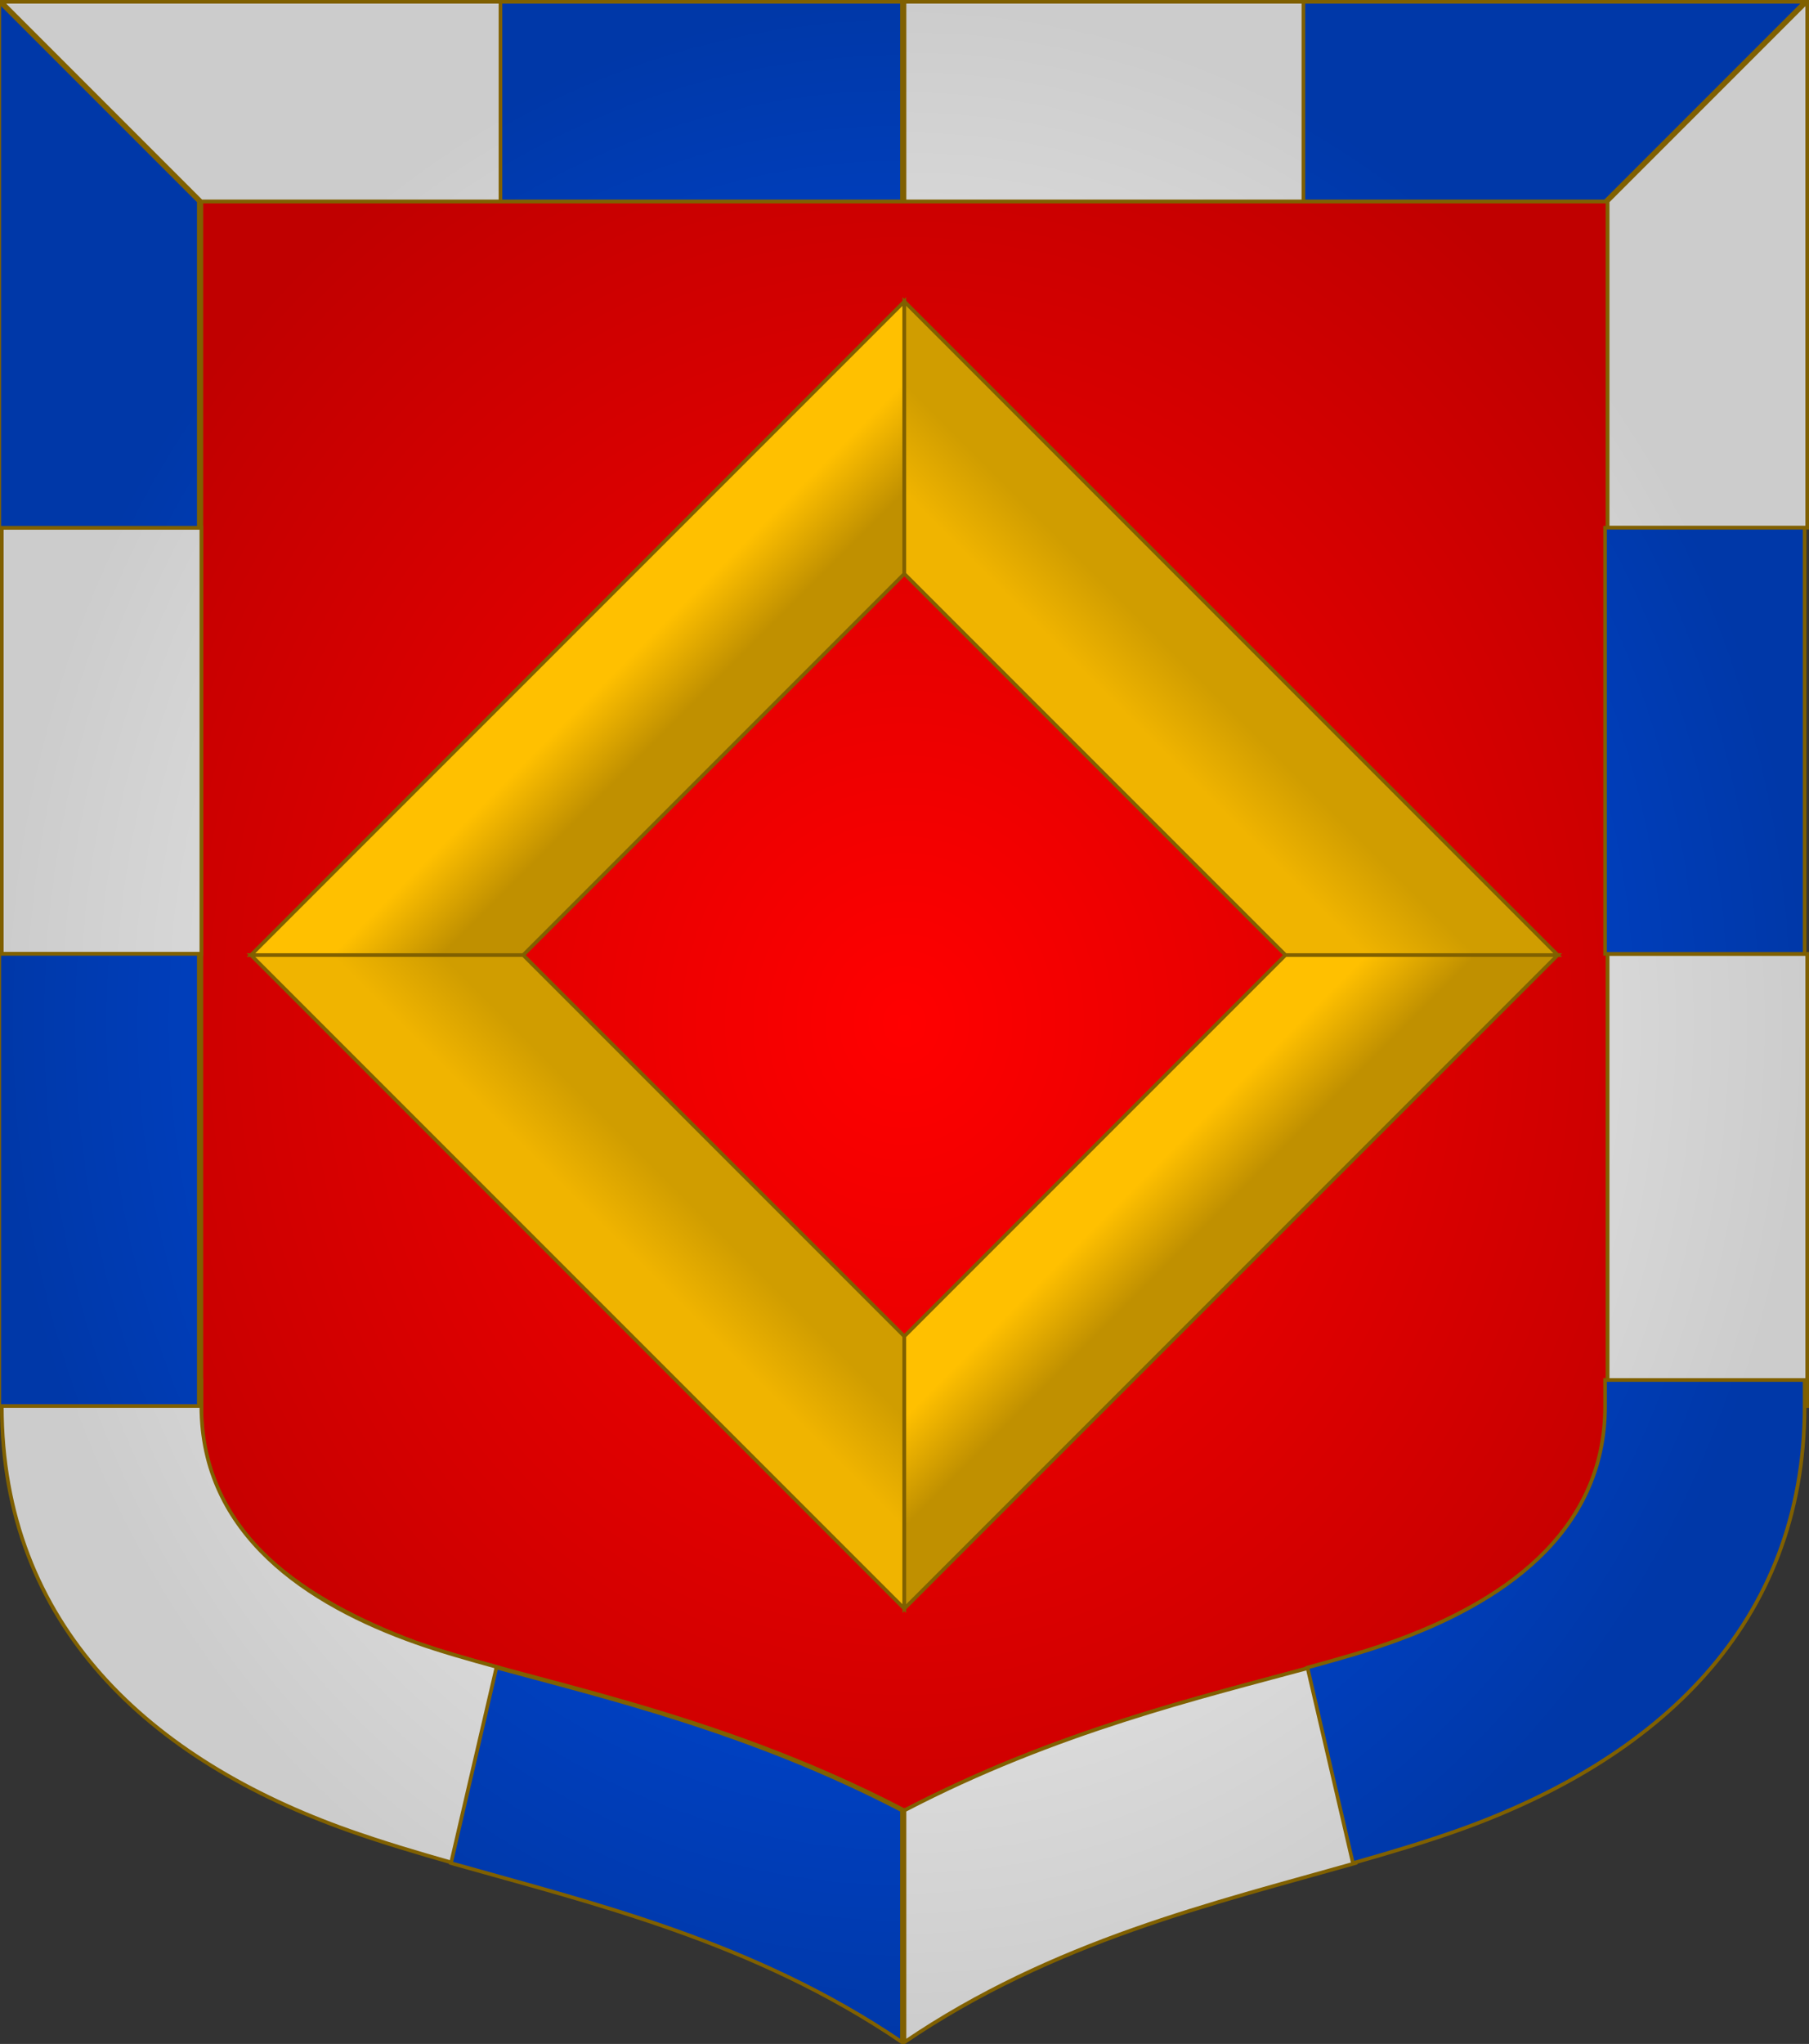<?xml version="1.0" encoding="UTF-8" standalone="no"?>
<!-- Created with Inkscape (http://www.inkscape.org/) -->

<svg
   width="498.621"
   height="563.234"
   viewBox="0 0 131.927 149.022"
   version="1.1"
   id="svg8"
   inkscape:export-filename="C:\Users\厂永刄先生\Documents\VENCAQ1\新しいフォルダー\pièces II.png"
   inkscape:export-xdpi="96"
   inkscape:export-ydpi="96"
   inkscape:version="1.3 (0e150ed6c4, 2023-07-21)"
   sodipodi:docname="fourthson.svg"
   xmlns:inkscape="http://www.inkscape.org/namespaces/inkscape"
   xmlns:sodipodi="http://sodipodi.sourceforge.net/DTD/sodipodi-0.dtd"
   xmlns:xlink="http://www.w3.org/1999/xlink"
   xmlns="http://www.w3.org/2000/svg"
   xmlns:svg="http://www.w3.org/2000/svg"
   xmlns:rdf="http://www.w3.org/1999/02/22-rdf-syntax-ns#"
   xmlns:cc="http://creativecommons.org/ns#"
   xmlns:dc="http://purl.org/dc/elements/1.1/">
  <rect x="0" y="0" width="131.927" height="149.022" fill="#333333" stroke="none"/>
  <defs
     id="defs2">
    <linearGradient
       id="linearGradient4"
       inkscape:collect="always">
      <stop
         style="stop-color:#ffffff;stop-opacity:1;"
         offset="0"
         id="stop3" />
      <stop
         style="stop-color:#cccccc;stop-opacity:1;"
         offset="1"
         id="stop4" />
    </linearGradient>
    <linearGradient
       inkscape:collect="always"
       id="linearGradient24">
      <stop
         id="stop24"
         offset="0"
         style="stop-color:#0055ff;stop-opacity:1;" />
      <stop
         id="stop23"
         offset="1"
         style="stop-color:#0038a8;stop-opacity:1;" />
    </linearGradient>
    <linearGradient
       id="linearGradient20"
       inkscape:collect="always">
      <stop
         style="stop-color:#ff0000;stop-opacity:1;"
         offset="0"
         id="stop20" />
      <stop
         style="stop-color:#c00000;stop-opacity:1;"
         offset="1"
         id="stop21" />
    </linearGradient>
    <linearGradient
       inkscape:collect="always"
       id="linearGradient2507">
      <stop
         style="stop-color:#ffc000;stop-opacity:1"
         offset="0"
         id="stop2503" />
      <stop
         style="stop-color:#c09000;stop-opacity:1"
         offset="1"
         id="stop2505" />
    </linearGradient>
    <linearGradient
       id="linearGradient3235"
       inkscape:collect="always">
      <stop
         id="stop3231"
         offset="0"
         style="stop-color:#f0b400;stop-opacity:1" />
      <stop
         id="stop3233"
         offset="1"
         style="stop-color:#d09d00;stop-opacity:1" />
    </linearGradient>
    <linearGradient
       id="linearGradient3257"
       inkscape:collect="always">
      <stop
         style="stop-color:#c09000;stop-opacity:1"
         offset="0"
         id="stop3255" />
      <stop
         style="stop-color:#ffc000;stop-opacity:1"
         offset="1"
         id="stop3253" />
    </linearGradient>
    <linearGradient
       inkscape:collect="always"
       id="linearGradient3249">
      <stop
         id="stop3247"
         offset="0"
         style="stop-color:#d09d00;stop-opacity:1" />
      <stop
         id="stop3245"
         offset="1"
         style="stop-color:#f0b400;stop-opacity:1" />
    </linearGradient>
    <linearGradient
       inkscape:collect="always"
       xlink:href="#linearGradient2507"
       id="linearGradient16"
       gradientUnits="userSpaceOnUse"
       gradientTransform="rotate(45,-55.589,160.562)"
       x1="-50.297"
       y1="160.562"
       x2="-43.283"
       y2="160.562" />
    <linearGradient
       inkscape:collect="always"
       xlink:href="#linearGradient3235"
       id="linearGradient17"
       gradientUnits="userSpaceOnUse"
       gradientTransform="matrix(0.707,-0.707,-0.707,-0.707,97.253,293.806)"
       x1="-50.297"
       y1="160.562"
       x2="-43.283"
       y2="160.562" />
    <linearGradient
       inkscape:collect="always"
       xlink:href="#linearGradient3257"
       id="linearGradient18"
       gradientUnits="userSpaceOnUse"
       gradientTransform="rotate(-135,-13.858,177.848)"
       x1="-50.297"
       y1="160.562"
       x2="-43.283"
       y2="160.562" />
    <linearGradient
       inkscape:collect="always"
       xlink:href="#linearGradient3249"
       id="linearGradient19"
       gradientUnits="userSpaceOnUse"
       gradientTransform="matrix(-0.707,0.707,0.707,0.707,-149.414,86.335)"
       x1="-50.297"
       y1="160.562"
       x2="-43.283"
       y2="160.562" />
    <radialGradient
       inkscape:collect="always"
       xlink:href="#linearGradient20"
       id="radialGradient21"
       cx="-34.439"
       cy="169.577"
       fx="-34.439"
       fy="169.577"
       r="65.963"
       gradientTransform="matrix(1,0,0,1.128,0,-16.698)"
       gradientUnits="userSpaceOnUse" />
    <radialGradient
       inkscape:collect="always"
       xlink:href="#linearGradient4"
       id="radialGradient23"
       gradientUnits="userSpaceOnUse"
       gradientTransform="matrix(1,0,0,1.128,0,-16.698)"
       cx="-34.439"
       cy="169.577"
       fx="-34.439"
       fy="169.577"
       r="65.963" />
    <radialGradient
       inkscape:collect="always"
       xlink:href="#linearGradient24"
       id="radialGradient3"
       gradientUnits="userSpaceOnUse"
       gradientTransform="matrix(-1,0,0,1.128,-69.064,-16.698)"
       cx="-34.439"
       cy="169.577"
       fx="-34.439"
       fy="169.577"
       r="65.963" />
  </defs>
  <sodipodi:namedview
     id="base"
     pagecolor="#000000"
     bordercolor="#666666"
     borderopacity="1.0"
     inkscape:pageopacity="1"
     inkscape:pageshadow="2"
     inkscape:zoom="0.84221367"
     inkscape:cx="257.06066"
     inkscape:cy="300.9925"
     inkscape:document-units="px"
     inkscape:current-layer="g1142"
     showgrid="false"
     units="px"
     fit-margin-top="10"
     fit-margin-left="10"
     fit-margin-right="10"
     fit-margin-bottom="10"
     inkscape:window-width="1920"
     inkscape:window-height="1057"
     inkscape:window-x="-8"
     inkscape:window-y="-8"
     inkscape:window-maximized="1"
     showguides="true"
     inkscape:guide-bbox="true"
     inkscape:snap-intersection-paths="true"
     inkscape:snap-smooth-nodes="true"
     inkscape:pagecheckerboard="false"
     inkscape:showpageshadow="0"
     inkscape:deskcolor="#505050" />
  <g
     inkscape:label="レイヤー 1"
     inkscape:groupmode="layer"
     id="layer1"
     transform="translate(-44.91,-582.082)">
    <g
       transform="translate(547.991,8e-5)"
       id="g1763" />
    <g
       id="g13346"
       style="stroke:#806000;stroke-width:0.265;stroke-linecap:round;stroke-linejoin:round;stroke-miterlimit:4;stroke-dasharray:none;stroke-opacity:1"
       transform="translate(-129.124,-148.843)" />
    <g
       id="g1">
      <g
         id="g1142"
         transform="translate(145.312,482.08)"
         style="stroke-width:0.265;stroke-dasharray:none">
        <path
           style="display:inline;fill:url(#radialGradient21);stroke:#806000;stroke-width:0.265;stroke-linecap:butt;stroke-linejoin:miter;stroke-dasharray:none;stroke-opacity:1"
           d="m 16.841,114.687 v 87.827 c 0,9.374 -7.793,14.295 -15.659,17.249 -7.91,2.796 -21.451,4.843 -35.621,12.232 -14.169,-7.39 -27.711,-9.436 -35.621,-12.232 -7.865,-2.954 -15.855,-7.876 -15.659,-17.249 v -87.827 z"
           id="path23"
           inkscape:connector-curvature="0"
           sodipodi:nodetypes="csscsscc" />
        <path
           style="display:inline;fill:url(#radialGradient23);stroke:#806000;stroke-width:0.265;stroke-linecap:butt;stroke-linejoin:miter;stroke-dasharray:none;stroke-opacity:1"
           d="m -4.864,221.58 c -7.907,2.15 -18.551,4.665 -29.575,10.414 l -2.65e-4,16.897 c 10.837,-7.368 22.614,-10.139 32.888,-13.053 z m 36.256,-19.067 v -1.898 -31.068 l -14.552,0 v 31.068 1.898 z m 0,-64.035 v -38.344 L 16.841,114.687 v 23.792 z M -5.161,100.134 H -34.438 v 14.552 h 29.278 z m -58.555,0 H -100.269 l 14.552,14.552 h 22.002 z m -36.553,38.344 v 31.068 l 14.552,0 v -31.068 z m 0,62.137 v 1.898 c 0,15.993 10.795,25.82 25.36,30.969 2.401,0.849 4.942,1.607 7.583,2.356 l 3.313,-14.258 c -2.256,-0.614 -4.29,-1.197 -6.046,-1.818 -7.921,-2.8 -15.659,-7.874 -15.659,-17.249 v -1.898 z"
           id="path20"
           inkscape:connector-curvature="0"
           sodipodi:nodetypes="cccccccccccccccccccccccccccccccccssccsscc" />
        <g
           transform="matrix(0.81,0,0,0.81,-13.325,15.677)"
           style="stroke:#806000;stroke-width:0.327;stroke-dasharray:none;stroke-opacity:1"
           id="g16">
          <path
             sodipodi:nodetypes="ccccc"
             inkscape:connector-curvature="0"
             id="path13"
             d="m -84.91,190.07 24.512,-1e-5 34.317,-34.317 -3e-6,-24.512 z"
             style="fill:url(#linearGradient16);fill-opacity:1;stroke:#806000;stroke-width:0.327;stroke-linecap:butt;stroke-linejoin:miter;stroke-dasharray:none;stroke-opacity:1" />
          <path
             style="fill:url(#linearGradient17);fill-opacity:1;stroke:#806000;stroke-width:0.327;stroke-linecap:butt;stroke-linejoin:miter;stroke-dasharray:none;stroke-opacity:1"
             d="m -84.91,190.07 24.512,1e-5 34.317,34.317 -3e-6,24.512 z"
             id="path14"
             inkscape:connector-curvature="0"
             sodipodi:nodetypes="ccccc" />
          <path
             style="fill:url(#linearGradient18);fill-opacity:1;stroke:#806000;stroke-width:0.327;stroke-linecap:butt;stroke-linejoin:miter;stroke-dasharray:none;stroke-opacity:1"
             d="m 32.749,190.07 -24.512,1e-5 -34.317,34.317 3e-6,24.512 z"
             id="path15"
             inkscape:connector-curvature="0"
             sodipodi:nodetypes="ccccc" />
          <path
             sodipodi:nodetypes="ccccc"
             inkscape:connector-curvature="0"
             id="path16"
             d="m 32.749,190.07 -24.512,-1e-5 -34.317,-34.317 3e-6,-24.512 z"
             style="fill:url(#linearGradient19);fill-opacity:1;stroke:#806000;stroke-width:0.327;stroke-linecap:butt;stroke-linejoin:miter;stroke-dasharray:none;stroke-opacity:1" />
        </g>
        <path
           style="display:inline;fill:url(#radialGradient3);stroke:#806000;stroke-width:0.265;stroke-linecap:butt;stroke-linejoin:miter;stroke-dasharray:none;stroke-opacity:1"
           d="m -64.2,221.58 c 7.907,2.15 18.551,4.665 29.575,10.414 l 2.65e-4,16.897 c -10.837,-7.368 -22.614,-10.139 -32.888,-13.053 z m -36.256,-19.067 v -1.898 -31.068 h 14.552 v 31.068 1.898 z m 0,-64.035 v -38.344 l 14.552,14.552 v 23.792 z m 36.553,-38.344 h 29.278 v 14.552 h -29.278 z m 58.555,0 H 31.205 l -14.552,14.552 H -5.348 Z m 36.553,38.344 v 31.068 h -14.552 v -31.068 z m 0,62.137 v 1.898 c 0,15.993 -10.795,25.82 -25.36,30.969 -2.401,0.849 -4.942,1.607 -7.583,2.356 l -3.313,-14.258 c 2.256,-0.614 4.29,-1.197 6.046,-1.818 7.921,-2.8 15.659,-7.874 15.659,-17.249 v -1.898 z"
           id="path3"
           inkscape:connector-curvature="0"
           sodipodi:nodetypes="cccccccccccccccccccccccccccccccccssccsscc" />
      </g>
    </g>
  </g>
</svg>

